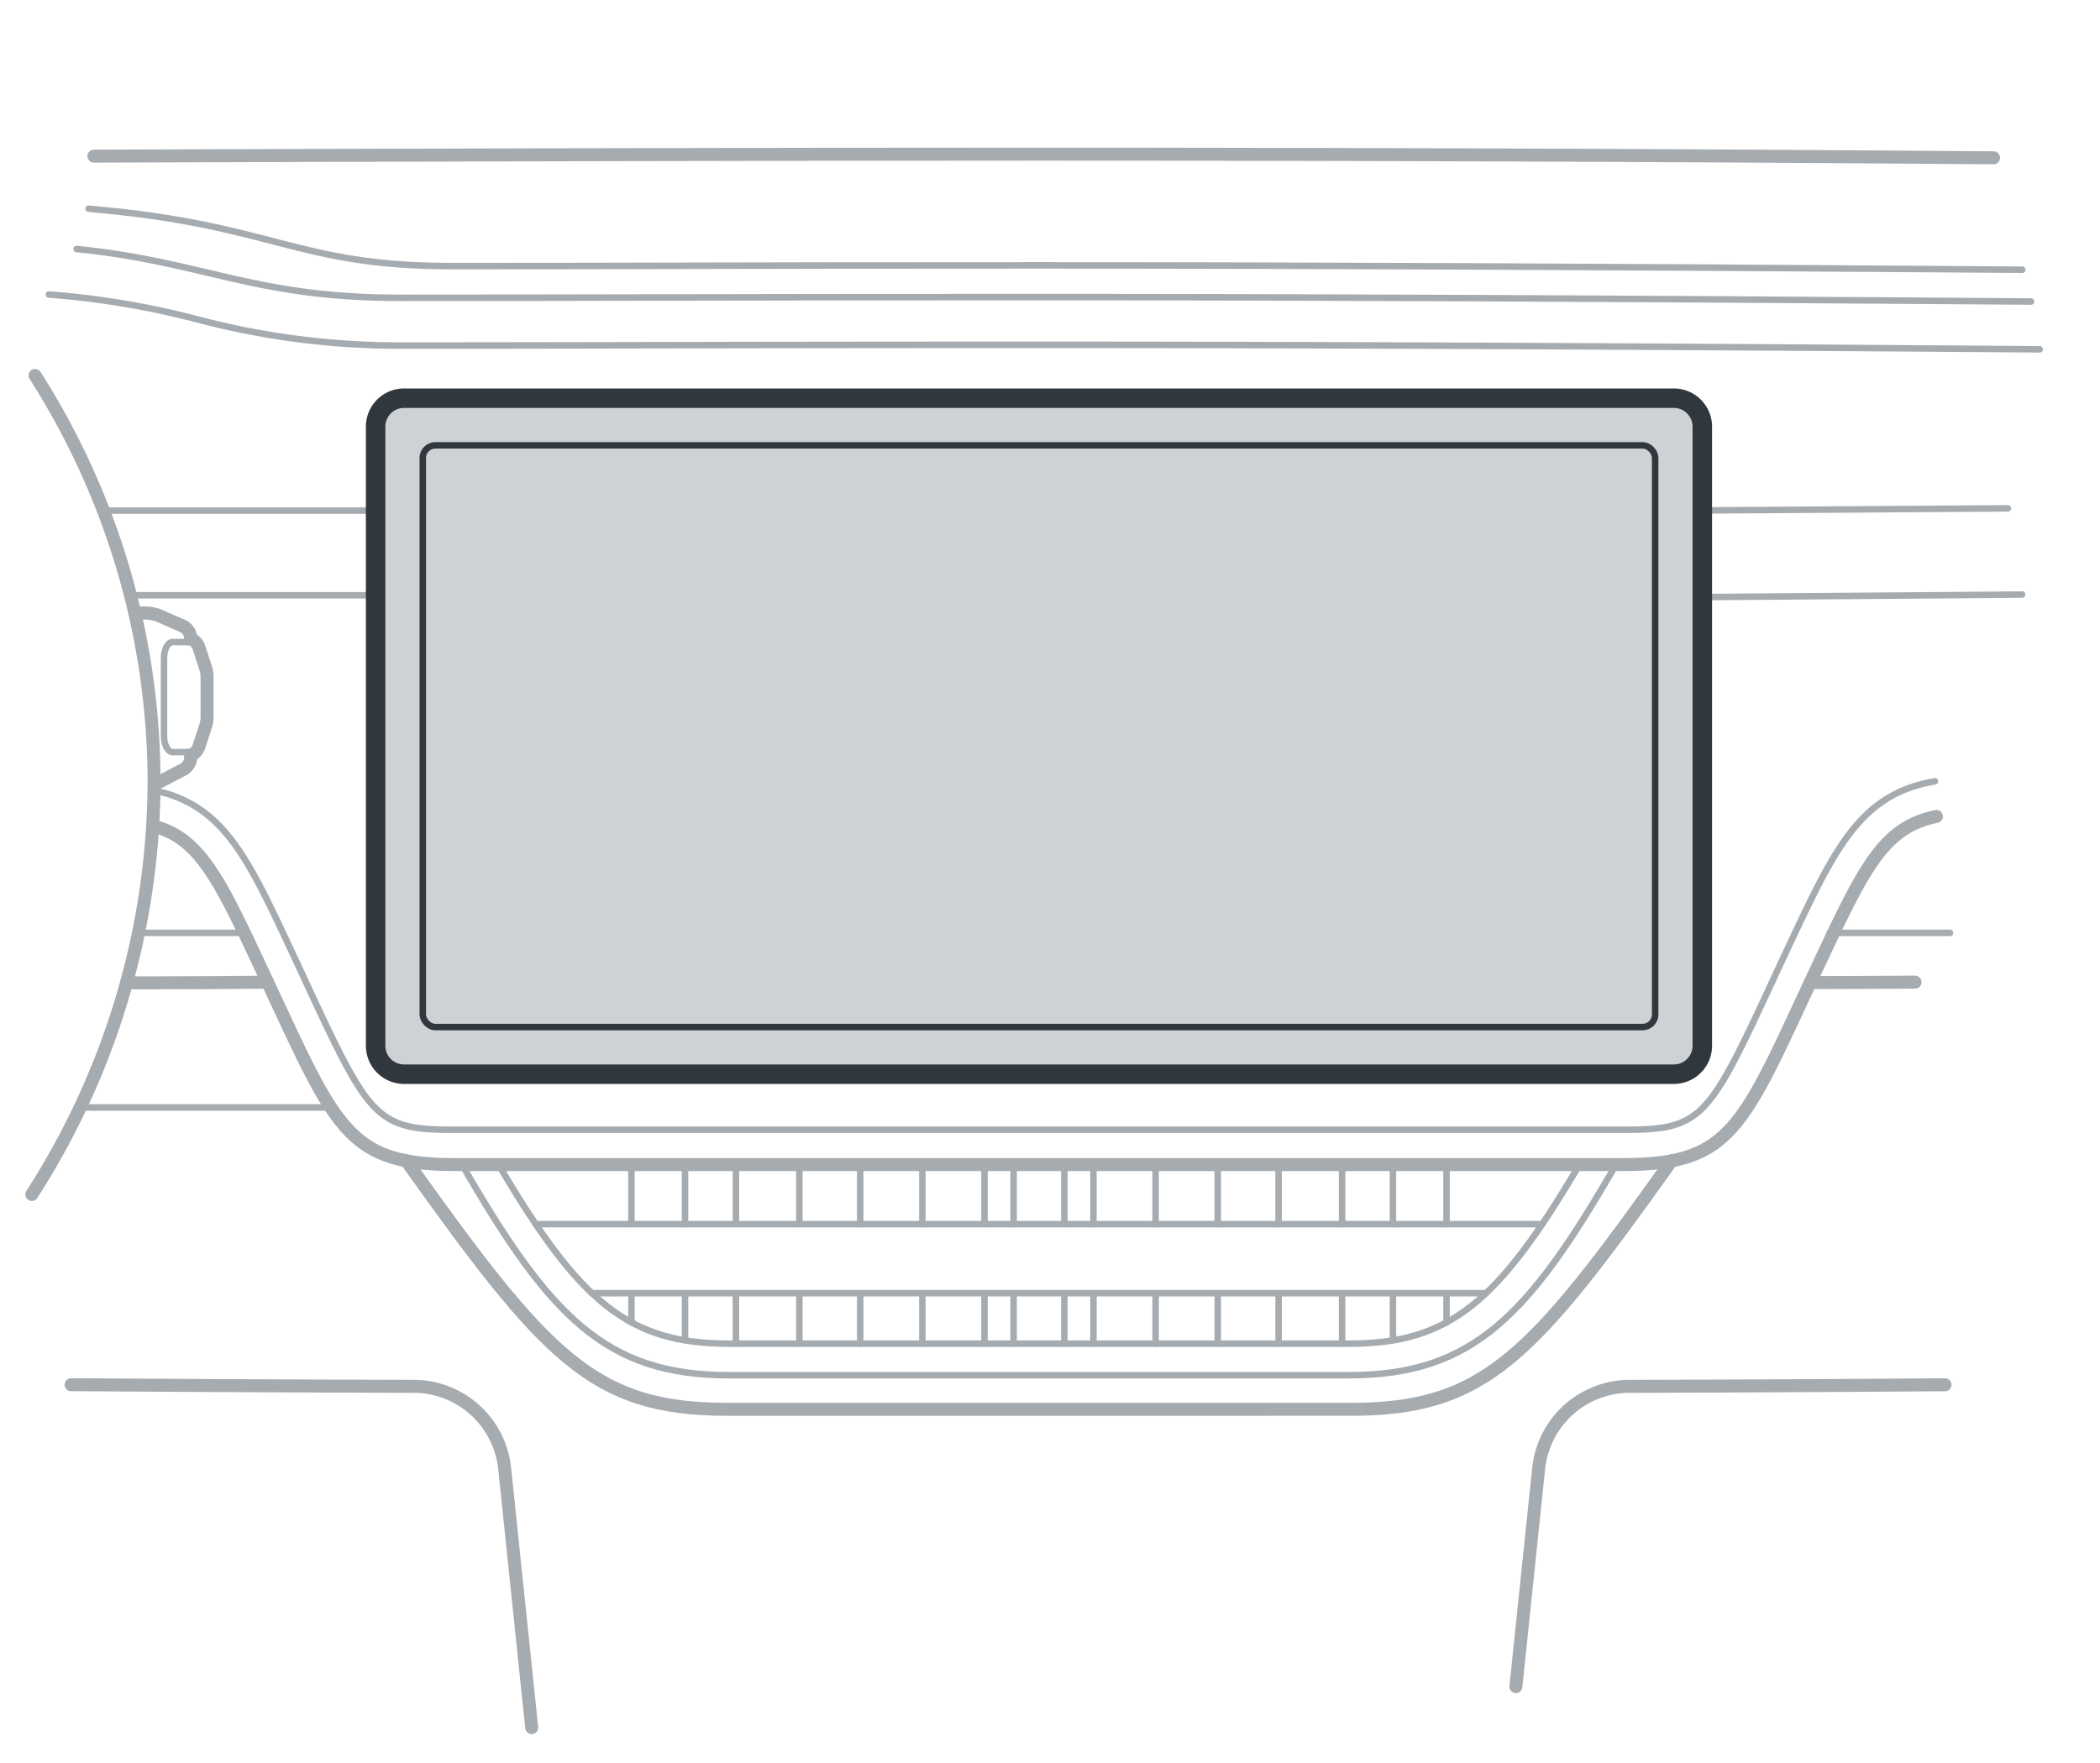 <svg xmlns="http://www.w3.org/2000/svg" width="161.749" height="135.811" viewBox="0 0 161.749 135.811"><g id="below"><path d="M155.749,45.8l-7.284.06c-4.972.041-10.8.086-17.345.133" style="fill:none;stroke:#a6abb0;stroke-linecap:round;stroke-linejoin:round;stroke-width:0.5px"/><path d="M131.12,39.319c5.492-.04,10.4-.073,14.649-.1l8.883-.06" style="fill:none;stroke:#a6abb0;stroke-linecap:round;stroke-linejoin:round;stroke-width:0.5px"/><path d="M157.1,26.907l-8.039-.058c-26.463-.191-49.654-.288-69.031-.288-13.943,0-22.485.017-30.119.032-6.171.012-11.749.024-19.1.024A60.8,60.8,0,0,1,15.121,24.58,64.094,64.094,0,0,0,3.766,22.686" style="fill:none;stroke:#a6abb0;stroke-linecap:round;stroke-linejoin:round;stroke-width:0.5px"/><path d="M5.9,19.181c9.831.983,13.582,3.76,24.9,3.76,16.454,0,24.01-.056,49.223-.056,21.042,0,45.242.115,69.979.295l6.44.047" style="fill:none;stroke:#a6abb0;stroke-linecap:round;stroke-linejoin:round;stroke-width:0.5px"/><path d="M155.765,20.778l-6.334-.045c-24.505-.178-48.5-.291-69.405-.291-25.213,0-28.79.056-45.244.056-12.051,0-13.666-3.209-27.954-4.418" style="fill:none;stroke:#a6abb0;stroke-linecap:round;stroke-linejoin:round;stroke-width:0.5px"/><line x1="6.134" y1="85.309" x2="25.479" y2="85.309" style="fill:none;stroke:#a6abb0;stroke-linecap:round;stroke-linejoin:round;stroke-width:0.5px"/><path d="M128.745,89.421c-10.766,15.12-14.386,19.139-24.7,19.139H56c-10.312,0-13.933-4.024-24.7-19.139" style="fill:none;stroke:#a6abb0;stroke-linecap:round;stroke-linejoin:round"/><path d="M121.654,89.708c-6.265,10.65-10.027,13.794-17.744,13.794H56.142c-7.717,0-11.479-3.144-17.744-13.794" style="fill:none;stroke:#a6abb0;stroke-linecap:round;stroke-linejoin:round;stroke-width:0.5px"/><path d="M124.467,89.708c-6.682,11.591-11,16.225-20.557,16.225H56.142c-9.485,0-13.813-4.526-20.556-16.225" style="fill:none;stroke:#a6abb0;stroke-linecap:round;stroke-linejoin:round;stroke-width:0.5px"/><path d="M11.862,63.639c3.116.853,4.638,3.32,7.268,8.863,6.645,14,7,17.206,15.9,17.206h89.99c8.9,0,9.256-3.2,15.9-17.206,2.887-6.084,4.438-8.837,8.228-9.612" style="fill:none;stroke:#a6abb0;stroke-linecap:round;stroke-linejoin:round"/><path d="M11.865,60.9a9.287,9.287,0,0,1,2.072.634c3.457,1.517,5.247,4.83,7.614,9.817.753,1.587,1.425,3.036,2.039,4.358,4.885,10.519,5.4,11.317,11.441,11.317h89.99c6.043,0,6.557-.8,11.441-11.318.614-1.321,1.287-2.77,2.039-4.357,3.076-6.481,5.128-10.254,10.53-11.165" style="fill:none;stroke:#a6abb0;stroke-linecap:round;stroke-linejoin:round;stroke-width:0.5px"/><path d="M139.428,75.686c1.093,0,3.867,0,8.076-.033" style="fill:none;stroke:#a6abb0;stroke-linecap:round;stroke-linejoin:round"/><path d="M20.61,75.655q-4.368.048-8.746.052-1.056,0-2.112,0" style="fill:none;stroke:#a6abb0;stroke-linecap:round;stroke-linejoin:round"/><path d="M116.759,129.92l1.753-16.8a7.06,7.06,0,0,1,7.02-6.331c7.561-.016,15.78-.059,24.278-.121" style="fill:none;stroke:#a6abb0;stroke-linecap:round;stroke-linejoin:round"/><path d="M5.479,106.662c9.122.062,18.162.109,26.371.126a7.06,7.06,0,0,1,7.021,6.331l2.082,19.954" style="fill:none;stroke:#a6abb0;stroke-linecap:round;stroke-linejoin:round"/><path d="M7.231,12.027c23.857-.081,50.68-.155,72.81-.155,3.436,0,35.075-.007,67.273.237l6.237.047" style="fill:none;stroke:#a6abb0;stroke-linecap:round;stroke-linejoin:round"/><line x1="28.932" y1="39.334" x2="7.969" y2="39.334" style="fill:none;stroke:#a6abb0;stroke-linecap:round;stroke-linejoin:round;stroke-width:0.5px"/><line x1="28.932" y1="45.853" x2="10.045" y2="45.853" style="fill:none;stroke:#a6abb0;stroke-linecap:round;stroke-linejoin:round;stroke-width:0.5px"/><line x1="41.264" y1="94.296" x2="118.789" y2="94.296" style="fill:none;stroke:#a6abb0;stroke-linecap:round;stroke-linejoin:round;stroke-width:0.5px"/><line x1="45.589" y1="99.614" x2="114.463" y2="99.614" style="fill:none;stroke:#a6abb0;stroke-linecap:round;stroke-linejoin:round;stroke-width:0.5px"/><line x1="78.072" y1="99.614" x2="78.072" y2="103.502" style="fill:none;stroke:#a6abb0;stroke-linecap:round;stroke-linejoin:round;stroke-width:0.5px"/><line x1="78.072" y1="89.708" x2="78.072" y2="94.296" style="fill:none;stroke:#a6abb0;stroke-linecap:round;stroke-linejoin:round;stroke-width:0.5px"/><line x1="75.831" y1="99.614" x2="75.831" y2="103.502" style="fill:none;stroke:#a6abb0;stroke-linecap:round;stroke-linejoin:round;stroke-width:0.5px"/><line x1="75.831" y1="89.708" x2="75.831" y2="94.296" style="fill:none;stroke:#a6abb0;stroke-linecap:round;stroke-linejoin:round;stroke-width:0.5px"/><line x1="71.043" y1="99.614" x2="71.043" y2="103.502" style="fill:none;stroke:#a6abb0;stroke-linecap:round;stroke-linejoin:round;stroke-width:0.5px"/><line x1="71.043" y1="89.708" x2="71.043" y2="94.296" style="fill:none;stroke:#a6abb0;stroke-linecap:round;stroke-linejoin:round;stroke-width:0.5px"/><line x1="66.256" y1="99.614" x2="66.256" y2="103.502" style="fill:none;stroke:#a6abb0;stroke-linecap:round;stroke-linejoin:round;stroke-width:0.5px"/><line x1="66.256" y1="89.708" x2="66.256" y2="94.296" style="fill:none;stroke:#a6abb0;stroke-linecap:round;stroke-linejoin:round;stroke-width:0.5px"/><line x1="61.571" y1="99.614" x2="61.571" y2="103.502" style="fill:none;stroke:#a6abb0;stroke-linecap:round;stroke-linejoin:round;stroke-width:0.5px"/><line x1="61.571" y1="89.708" x2="61.571" y2="94.296" style="fill:none;stroke:#a6abb0;stroke-linecap:round;stroke-linejoin:round;stroke-width:0.5px"/><line x1="56.681" y1="99.614" x2="56.681" y2="103.502" style="fill:none;stroke:#a6abb0;stroke-linecap:round;stroke-linejoin:round;stroke-width:0.5px"/><line x1="56.681" y1="89.708" x2="56.681" y2="94.296" style="fill:none;stroke:#a6abb0;stroke-linecap:round;stroke-linejoin:round;stroke-width:0.5px"/><line x1="52.763" y1="99.614" x2="52.763" y2="103.057" style="fill:none;stroke:#a6abb0;stroke-linecap:round;stroke-linejoin:round;stroke-width:0.5px"/><line x1="52.763" y1="89.708" x2="52.763" y2="94.296" style="fill:none;stroke:#a6abb0;stroke-linecap:round;stroke-linejoin:round;stroke-width:0.5px"/><line x1="48.635" y1="99.614" x2="48.635" y2="101.864" style="fill:none;stroke:#a6abb0;stroke-linecap:round;stroke-linejoin:round;stroke-width:0.5px"/><line x1="48.635" y1="89.708" x2="48.635" y2="94.296" style="fill:none;stroke:#a6abb0;stroke-linecap:round;stroke-linejoin:round;stroke-width:0.5px"/><line x1="84.221" y1="99.614" x2="84.221" y2="103.502" style="fill:none;stroke:#a6abb0;stroke-linecap:round;stroke-linejoin:round;stroke-width:0.5px"/><line x1="84.221" y1="89.708" x2="84.221" y2="94.296" style="fill:none;stroke:#a6abb0;stroke-linecap:round;stroke-linejoin:round;stroke-width:0.5px"/><line x1="89.009" y1="99.614" x2="89.009" y2="103.502" style="fill:none;stroke:#a6abb0;stroke-linecap:round;stroke-linejoin:round;stroke-width:0.5px"/><line x1="89.009" y1="89.708" x2="89.009" y2="94.296" style="fill:none;stroke:#a6abb0;stroke-linecap:round;stroke-linejoin:round;stroke-width:0.5px"/><line x1="93.796" y1="99.614" x2="93.796" y2="103.502" style="fill:none;stroke:#a6abb0;stroke-linecap:round;stroke-linejoin:round;stroke-width:0.5px"/><line x1="93.796" y1="89.708" x2="93.796" y2="94.296" style="fill:none;stroke:#a6abb0;stroke-linecap:round;stroke-linejoin:round;stroke-width:0.5px"/><line x1="98.481" y1="99.614" x2="98.481" y2="103.502" style="fill:none;stroke:#a6abb0;stroke-linecap:round;stroke-linejoin:round;stroke-width:0.5px"/><line x1="98.481" y1="89.708" x2="98.481" y2="94.296" style="fill:none;stroke:#a6abb0;stroke-linecap:round;stroke-linejoin:round;stroke-width:0.5px"/><line x1="103.371" y1="99.614" x2="103.371" y2="103.502" style="fill:none;stroke:#a6abb0;stroke-linecap:round;stroke-linejoin:round;stroke-width:0.5px"/><line x1="103.371" y1="89.708" x2="103.371" y2="94.296" style="fill:none;stroke:#a6abb0;stroke-linecap:round;stroke-linejoin:round;stroke-width:0.5px"/><line x1="107.289" y1="99.614" x2="107.289" y2="103.057" style="fill:none;stroke:#a6abb0;stroke-linecap:round;stroke-linejoin:round;stroke-width:0.5px"/><line x1="107.289" y1="89.708" x2="107.289" y2="94.296" style="fill:none;stroke:#a6abb0;stroke-linecap:round;stroke-linejoin:round;stroke-width:0.5px"/><line x1="111.417" y1="99.614" x2="111.417" y2="101.864" style="fill:none;stroke:#a6abb0;stroke-linecap:round;stroke-linejoin:round;stroke-width:0.5px"/><line x1="111.417" y1="89.708" x2="111.417" y2="94.296" style="fill:none;stroke:#a6abb0;stroke-linecap:round;stroke-linejoin:round;stroke-width:0.5px"/><line x1="81.98" y1="99.614" x2="81.98" y2="103.502" style="fill:none;stroke:#a6abb0;stroke-linecap:round;stroke-linejoin:round;stroke-width:0.5px"/><line x1="81.98" y1="89.708" x2="81.98" y2="94.296" style="fill:none;stroke:#a6abb0;stroke-linecap:round;stroke-linejoin:round;stroke-width:0.5px"/><line x1="10.692" y1="71.858" x2="18.823" y2="71.858" style="fill:none;stroke:#a6abb0;stroke-linecap:round;stroke-linejoin:round;stroke-width:0.5px"/><line x1="140.922" y1="71.858" x2="150.202" y2="71.858" style="fill:none;stroke:#a6abb0;stroke-linecap:round;stroke-linejoin:round;stroke-width:0.5px"/></g><g id="illustration"><path d="M28.932,80.553a2.193,2.193,0,0,0,2.193,2.193h97.8a2.193,2.193,0,0,0,2.193-2.193V32.867a2.193,2.193,0,0,0-2.193-2.193H31.121a2.189,2.189,0,0,0-2.189,2.189Z" style="fill:#cfd2d4;stroke:#30373e;stroke-miterlimit:10;stroke-width:1.5px"/><rect x="32.564" y="34.306" width="94.923" height="44.807" rx="0.969" style="fill:none;stroke:#30373e;stroke-miterlimit:10;stroke-width:0.5px"/></g><g id="above"><g id="Offset_Group" data-name="Offset Group"><path d="M11.834,60.654a3.2,3.2,0,0,0,.7-.267l1.7-.894a1.3,1.3,0,0,0,.508-.476,1.337,1.337,0,0,0,.191-.671,1.1,1.1,0,0,0,.137-.081,1.471,1.471,0,0,0,.508-.728l.006-.015a.71.71,0,0,0,.022-.072s.454-1.4.444-1.377c.018-.045.032-.088.05-.144a2.655,2.655,0,0,0,.1-.717v-3.03a2.671,2.671,0,0,0-.1-.736c-.012-.038-.027-.081-.034-.1,0,0-.453-1.4-.442-1.359a.946.946,0,0,0-.035-.118l-.015-.045a1.441,1.441,0,0,0-.5-.7.909.909,0,0,0-.146-.084,1.312,1.312,0,0,0-.209-.583,1.285,1.285,0,0,0-.564-.477l-1.723-.753a3.093,3.093,0,0,0-1.244-.259h-.755" style="fill:none;stroke:#a6abb0;stroke-linecap:round;stroke-linejoin:round;stroke-width:0.5px"/><path d="M11.774,60.411a2.914,2.914,0,0,0,.645-.245l1.7-.895a1.033,1.033,0,0,0,.41-.384,1.073,1.073,0,0,0,.155-.556V58.17a.692.692,0,0,0,.244-.11,1.221,1.221,0,0,0,.412-.594l.009-.027a.488.488,0,0,0,.02-.066s.454-1.4.449-1.39c.015-.039.028-.077.042-.122a2.362,2.362,0,0,0,.089-.649v-3.03a2.417,2.417,0,0,0-.091-.659c-.012-.036-.025-.073-.035-.1,0,0-.454-1.4-.448-1.38a.584.584,0,0,0-.027-.091l-.014-.042a1.189,1.189,0,0,0-.405-.577.7.7,0,0,0-.245-.11v-.037a1.066,1.066,0,0,0-.176-.588,1.045,1.045,0,0,0-.455-.385l-1.723-.753a2.861,2.861,0,0,0-1.144-.238h-.755" style="fill:none;stroke:#a6abb0;stroke-linecap:round;stroke-linejoin:round;stroke-width:0.5px"/></g><path d="M11.713,60.168a2.588,2.588,0,0,0,.59-.224l1.7-.894a.808.808,0,0,0,.43-.719v-.4h.115c.23,0,.432-.214.551-.539.009-.032.023-.065.031-.1l.454-1.4c.013-.033.024-.065.035-.1a2.147,2.147,0,0,0,.079-.581v-3.03a2.153,2.153,0,0,0-.079-.581c-.011-.034-.022-.067-.035-.1l-.454-1.4c-.008-.036-.022-.068-.031-.1-.119-.324-.321-.537-.551-.537h-.115v-.273a.81.81,0,0,0-.481-.744l-1.724-.753a2.607,2.607,0,0,0-1.043-.217h-.755" style="fill:none;stroke:#a6abb0;stroke-linecap:round;stroke-linejoin:round;stroke-width:0.5px"/><path d="M14.552,57.935H13.3c-.368,0-.667-.547-.667-1.218v-6.04c0-.671.3-1.218.667-1.218h1.257" style="fill:none;stroke:#a6abb0;stroke-linecap:round;stroke-linejoin:round;stroke-width:0.5px"/><path d="M2.451,92.009a59.1,59.1,0,0,0,9.415-31.543A58.267,58.267,0,0,0,2.7,28.92" style="fill:none;stroke:#a6abb0;stroke-linecap:round;stroke-linejoin:round"/></g></svg>
